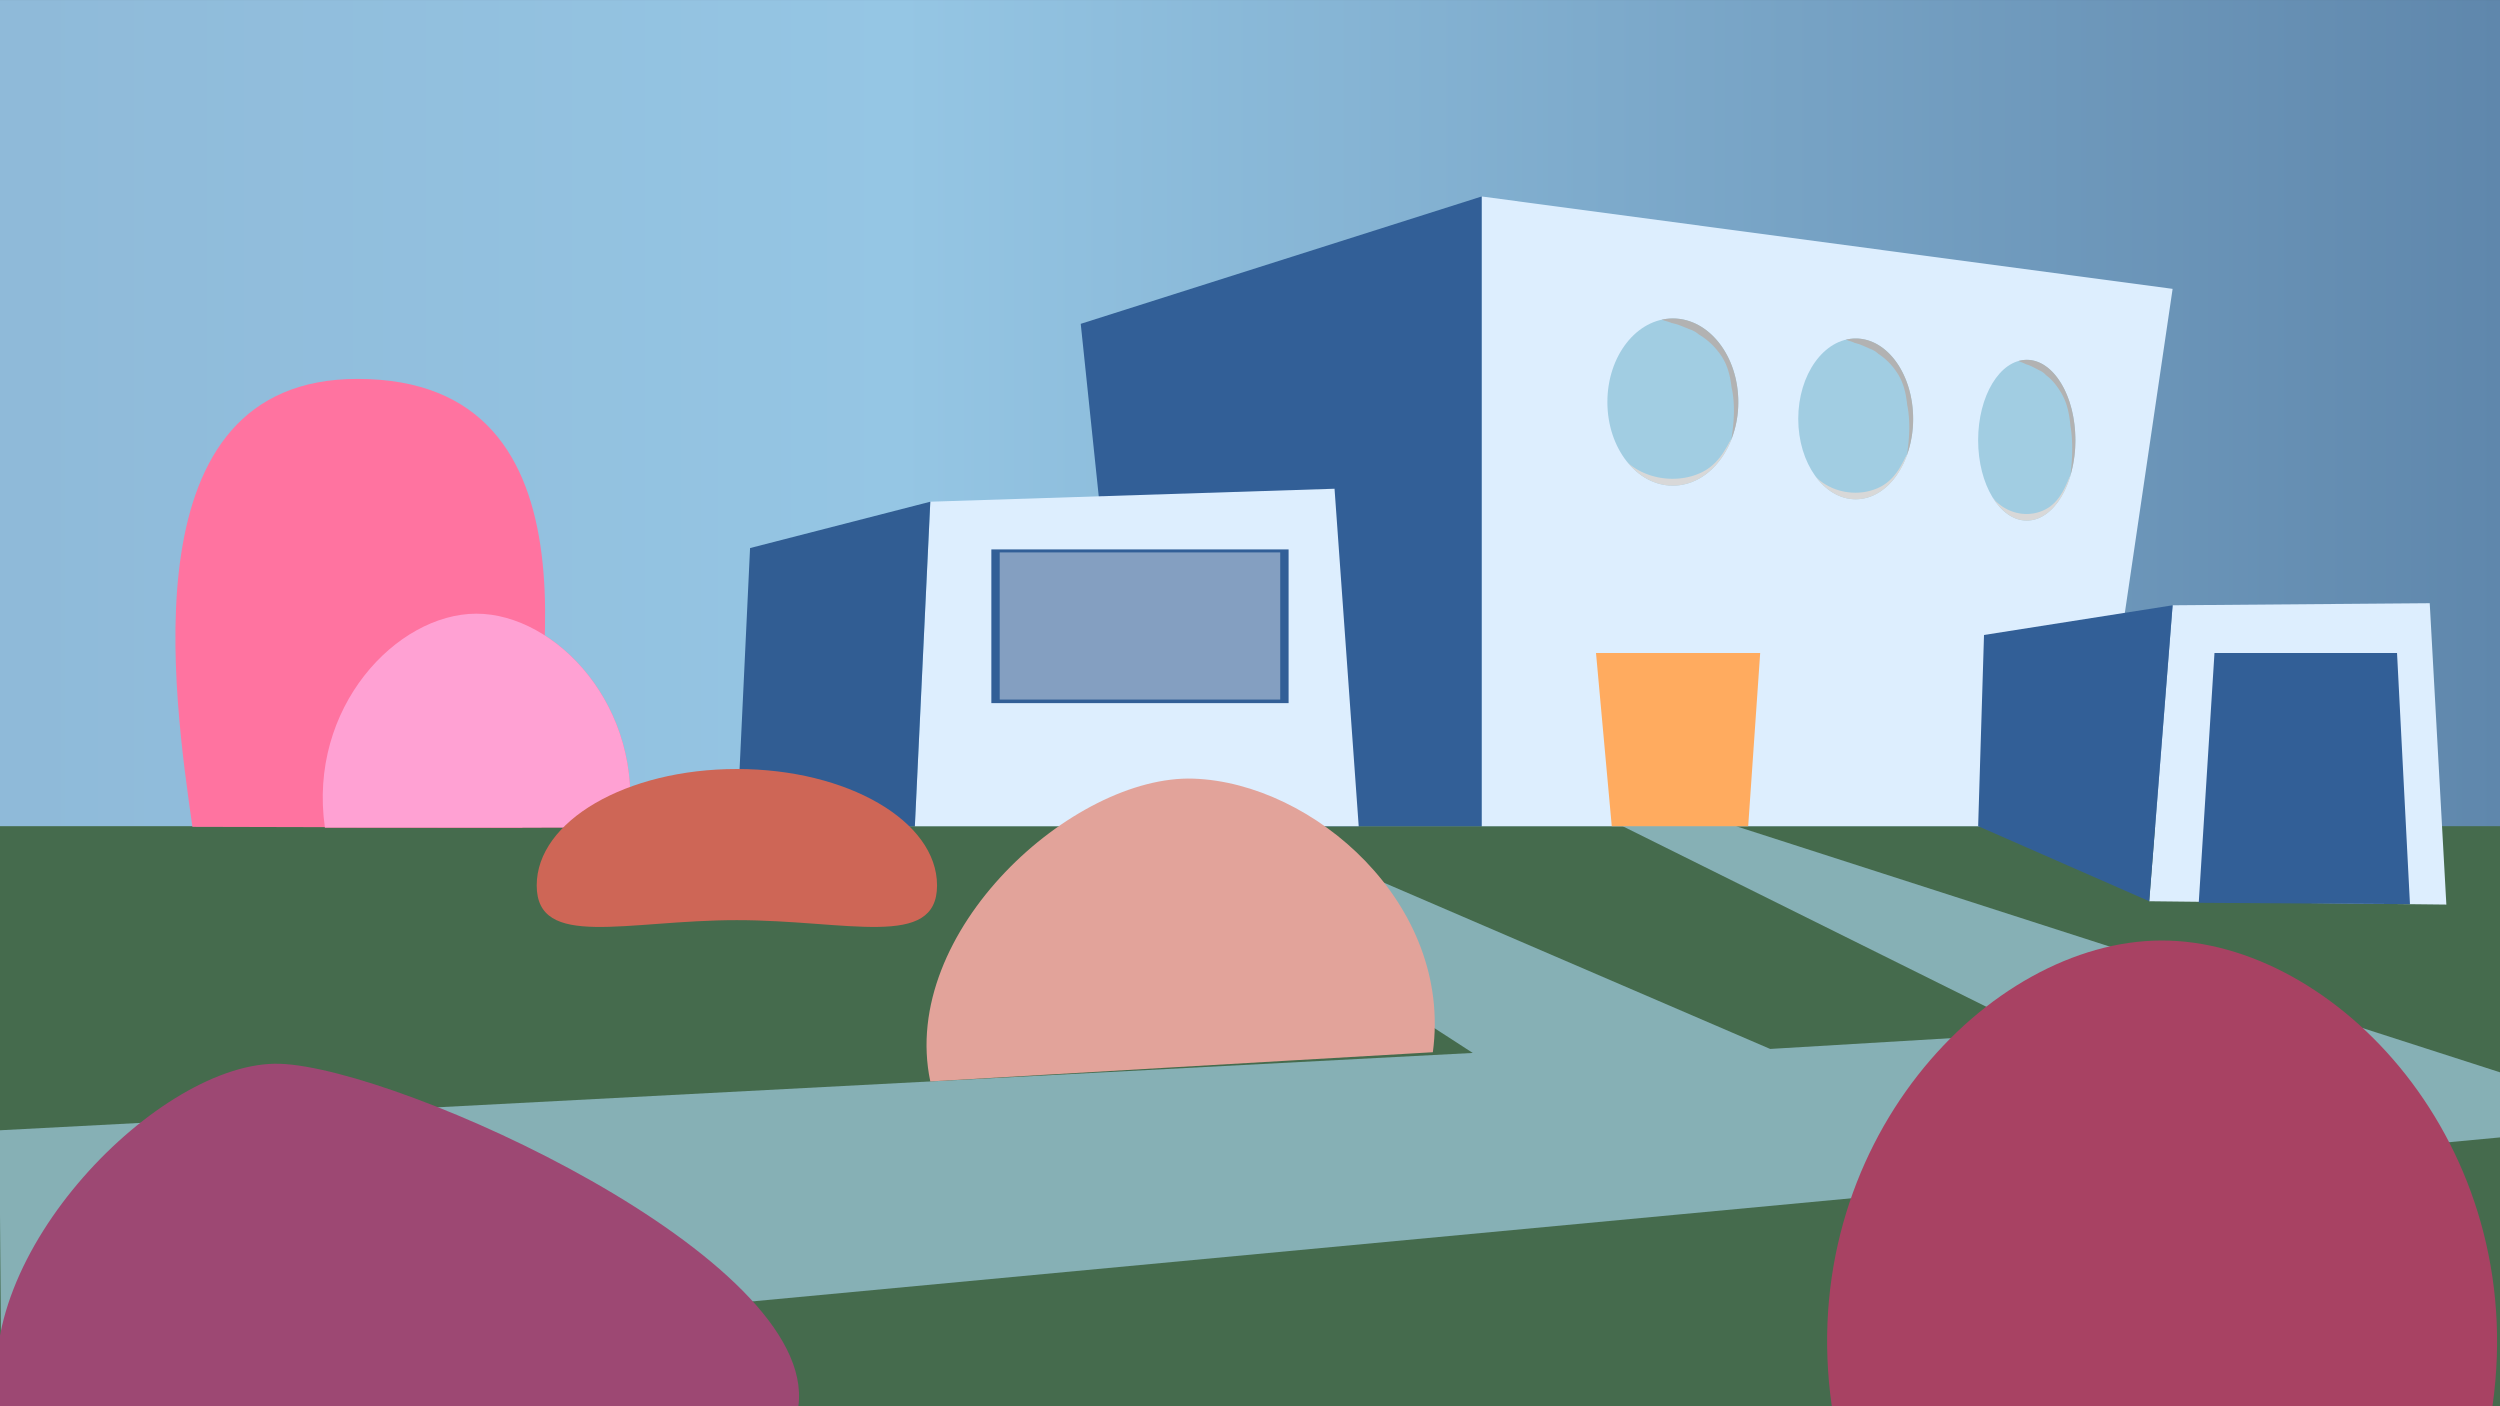<svg id="Layer_2" data-name="Layer 2" xmlns="http://www.w3.org/2000/svg" xmlns:xlink="http://www.w3.org/1999/xlink" width="1920" height="1080" viewBox="0 0 1920 1080"><rect x="0" y="0" width="1920" height="1080" fill="#333333" stroke="none"/><defs><style>.cls-1{fill:url(#Sky_7);}.cls-2{fill:#456b4d;}.cls-3{fill:#ddeefe;}.cls-3,.cls-4,.cls-5,.cls-6{isolation:isolate;}.cls-4,.cls-7{fill:#325f97;}.cls-5{fill:#315d93;}.cls-14,.cls-6{fill:#a1cde2;}.cls-6{opacity:0.7;}.cls-8{fill:#849fc1;}.cls-9{fill:#ffab5f;}.cls-10{fill:#e2a39a;}.cls-11{fill:#9d4873;}.cls-12{fill:#ff73a0;}.cls-13{fill:#a84263;}.cls-15{fill:#d8d8d8;}.cls-16{fill:#b2b2b2;}.cls-17{fill:#ffa1d3;}.cls-18{fill:#ce6656;}</style><linearGradient id="Sky_7" y1="540.02" x2="1920" y2="540.02" gradientUnits="userSpaceOnUse"><stop offset="0.01" stop-color="#8fbad9"/><stop offset="0.36" stop-color="#95c6e4"/><stop offset="1" stop-color="#5f87ac"/></linearGradient></defs><rect class="cls-1" y="0.02" width="1920" height="1080"/><rect class="cls-2" y="634.51" width="1920" height="445.49"/><polygon class="cls-3" points="1607.73 634.51 1137.9 634.51 1137.9 150.89 1668.57 221.84 1607.73 634.51"/><polygon class="cls-4" points="1137.9 634.51 870.3 634.51 830 248.7 1137.9 150.89 1137.9 634.51"/><polygon class="cls-3" points="1043.48 634.51 702.61 634.51 714.47 385.31 1024.92 375.35 1043.48 634.51"/><polygon class="cls-3" points="1878.8 694.72 1650.61 692.15 1668.57 464.86 1866.03 463.26 1878.8 694.72"/><polygon class="cls-5" points="702.61 634.51 565.92 634.51 576.05 420.91 714.47 385.31 702.61 634.51"/><polygon class="cls-6" points="-0.51 868.07 1131.08 808.66 862.04 634.51 962.02 634.51 1359.46 805.58 1565.93 793.27 1246.15 634.51 1333.24 634.51 1920 823.54 1920 873.53 0.95 1053.59 -0.51 868.07"/><rect class="cls-7" x="761.36" y="421.95" width="228.28" height="118.05"/><rect class="cls-8" x="767.78" y="424.25" width="215.44" height="113.01"/><polygon class="cls-7" points="1850.85 694.4 1688.63 693.35 1700.72 501.5 1840.92 501.5 1850.85 694.4"/><polygon class="cls-7" points="1650.61 692.15 1519.22 634.51 1523.72 487.66 1668.57 464.86 1650.61 692.15"/><polygon class="cls-9" points="1351.82 501.5 1225.73 501.5 1237.83 634.51 1342.61 634.51 1351.82 501.5"/><path class="cls-10" d="M714.47,830.53C690.14,715.35,824.63,594.84,916.61,598s199.22,96.14,183.81,210.11"/><path class="cls-11" d="M0,1080C-24.33,964.81,123.16,813.8,215.14,817s413.36,149,398,263"/><path class="cls-12" d="M147.76,635c-14.13-100.39-51.08-344,126.75-344,193.73,0,141.22,244.11,126.66,344.63"/><path class="cls-12" d="M249.52,635.55c-13.21-92.25,55.21-164.13,116.22-164.24s129.87,71.77,116.72,164.2"/><path class="cls-13" d="M1406.83,1080C1378.06,879.1,1527.08,722.54,1660,722.31c133.1-.23,282.86,156.31,254.21,357.63"/><ellipse class="cls-14" cx="1284.74" cy="308.78" rx="50.27" ry="64.19"/><path class="cls-15" d="M1328.13,339.58a46.14,46.14,0,0,1-2.56,4.61c-4.41,7.73-10.33,14.59-18.88,18.67-16.75,8-38.28,5.9-53.18-4.78a22.52,22.52,0,0,1-4.75-4.52h0c9.14,12,21.89,19.42,36,19.42,20,0,37.25-14.89,45.35-36.47A31.51,31.51,0,0,1,1328.13,339.58Z"/><path class="cls-16" d="M1329.46,338.08a78.47,78.47,0,0,0,5.55-29.3c0-35.45-22.51-64.19-50.27-64.19a40,40,0,0,0-8.57.95c.74.21,1.47.46,2.2.72s1.69.47,2.53.75a29.22,29.22,0,0,1,2.8,1l1.32.35a34.68,34.68,0,0,1,3.65,1c2.58.91,5.11,2,7.64,3l.86.36.81.29a21,21,0,0,1,6.67,3.82A53,53,0,0,1,1319.56,270c6.74,8.29,9.16,17.71,10.28,27.57.14.6.28,1.2.4,1.81,2.26,11.71,1.54,24.65-.32,36.35C1329.8,336.55,1329.64,337.32,1329.46,338.08Z"/><path class="cls-17" d="M249.52,635.55c-13.21-92.25,55.21-164.13,116.22-164.24s129.87,71.77,116.72,164.2"/><ellipse class="cls-14" cx="1425.17" cy="321.7" rx="44.12" ry="61.73"/><path class="cls-15" d="M1463.25,351.31a46,46,0,0,1-2.25,4.43c-3.87,7.44-9.06,14-16.57,18-14.7,7.69-33.6,5.68-46.68-4.59a20.65,20.65,0,0,1-4.16-4.36h0c8,11.52,19.21,18.68,31.61,18.68,17.54,0,32.69-14.33,39.8-35.07A33,33,0,0,1,1463.25,351.31Z"/><path class="cls-16" d="M1464.42,349.87a82,82,0,0,0,4.87-28.17c0-34.09-19.76-61.73-44.12-61.73a32.6,32.6,0,0,0-7.53.91c.65.21,1.3.45,1.93.7s1.49.44,2.22.71a25.61,25.61,0,0,1,2.46,1c.39.1.78.21,1.16.34a27.73,27.73,0,0,1,3.21,1c2.26.87,4.48,1.88,6.7,2.87l.75.35.71.27a18,18,0,0,1,5.86,3.68,48,48,0,0,1,13.09,12.68c5.91,8,8,17,9,26.51.13.57.25,1.15.35,1.73,2,11.26,1.36,23.71-.28,35C1464.71,348.4,1464.57,349.14,1464.42,349.87Z"/><ellipse class="cls-14" cx="1556.55" cy="338.08" rx="37.34" ry="61.73"/><path class="cls-15" d="M1588.78,367.69c-.57,1.52-1.2,3-1.9,4.44-3.28,7.44-7.67,14-14,17.95-12.44,7.69-28.43,5.68-39.5-4.59a19.7,19.7,0,0,1-3.52-4.35h0c6.78,11.52,16.25,18.68,26.74,18.68,14.85,0,27.67-14.33,33.69-35.07C1589.79,365.76,1589.31,366.75,1588.78,367.69Z"/><path class="cls-16" d="M1589.77,366.26a95.3,95.3,0,0,0,4.12-28.18c0-34.09-16.71-61.73-37.34-61.73a23.5,23.5,0,0,0-6.36.91c.55.21,1.09.45,1.63.7s1.26.44,1.88.71a20.48,20.48,0,0,1,2.08,1l1,.34a20.56,20.56,0,0,1,2.71,1c1.92.87,3.8,1.87,5.68,2.86l.63.35.6.27a15.23,15.23,0,0,1,5,3.68c4.42,3.22,8,7.72,11.08,12.68,5,8,6.8,17,7.63,26.51.11.57.21,1.15.3,1.73,1.68,11.27,1.15,23.71-.24,35C1590,364.78,1589.9,365.52,1589.77,366.26Z"/><path class="cls-18" d="M719.65,680c0-49.38-68.83-89.41-153.73-89.41s-153.73,40-153.73,89.41S481,706.68,565.92,706.68,719.65,729.39,719.65,680Z"/></svg>
